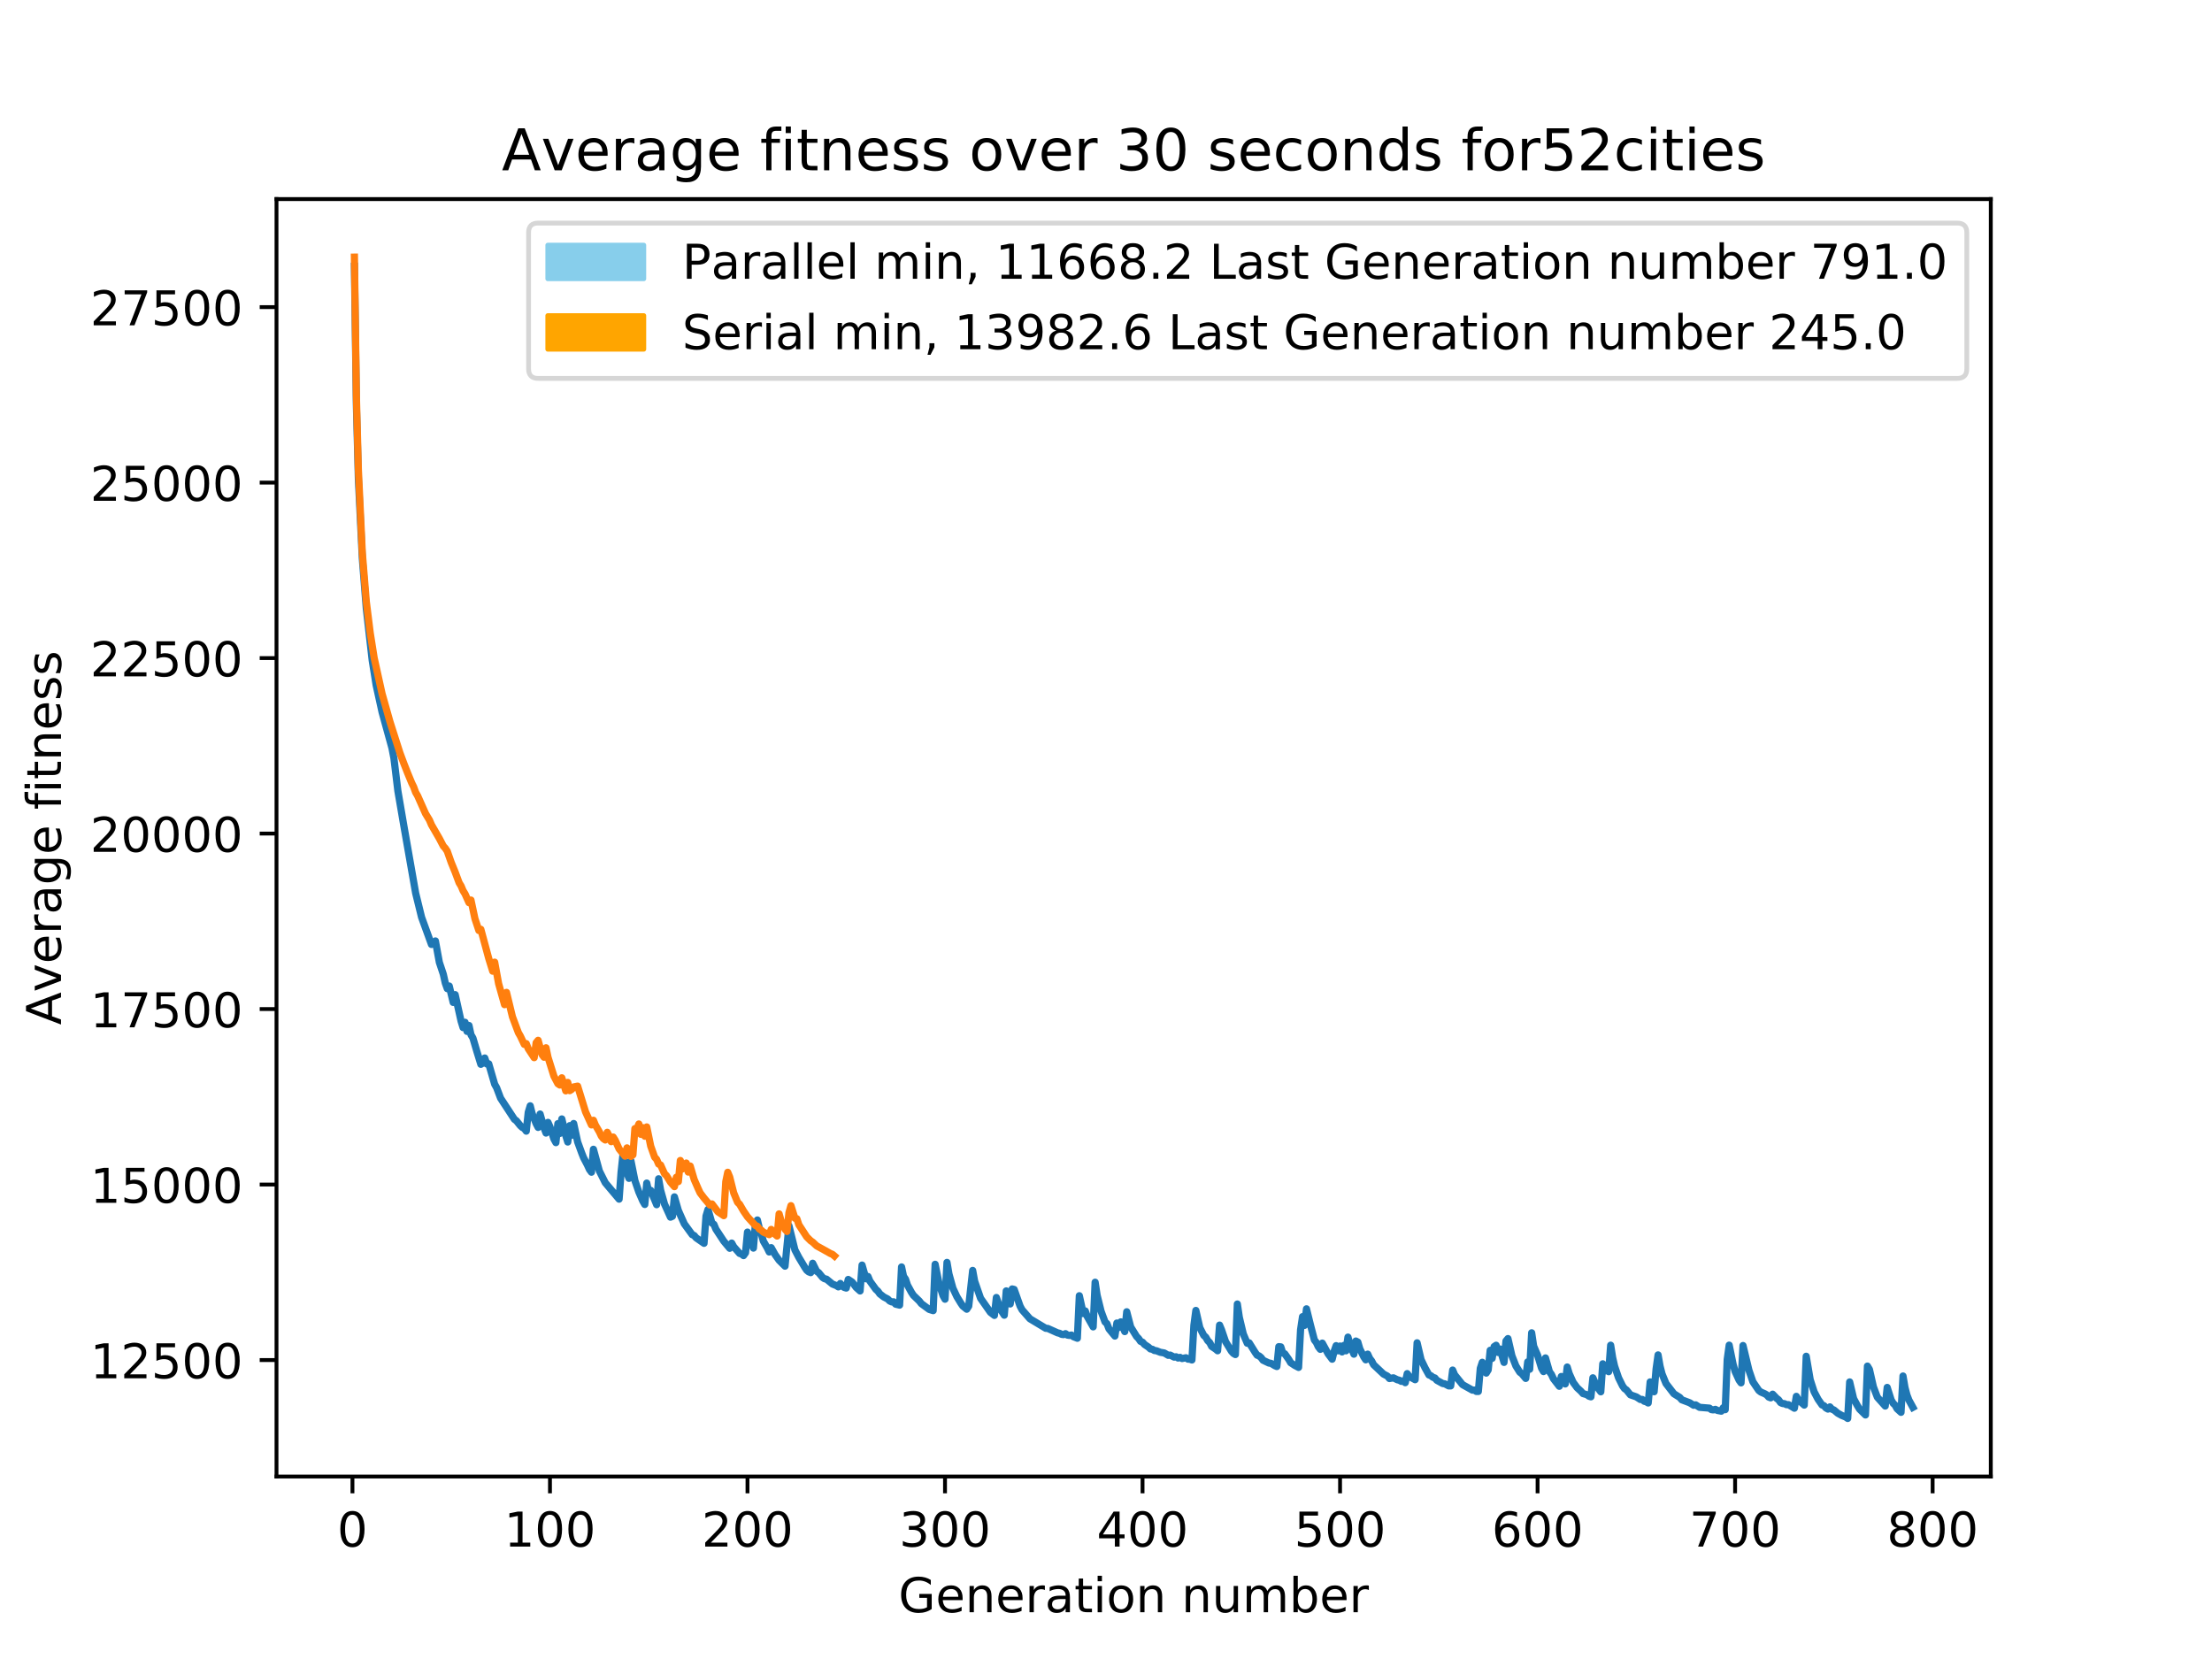<?xml version="1.0" encoding="utf-8" standalone="no"?>
<!DOCTYPE svg PUBLIC "-//W3C//DTD SVG 1.1//EN"
  "http://www.w3.org/Graphics/SVG/1.1/DTD/svg11.dtd">
<!-- Created with matplotlib (http://matplotlib.org/) -->
<svg height="345.6pt" version="1.1" viewBox="0 0 460.8 345.6" width="460.8pt" xmlns="http://www.w3.org/2000/svg" xmlns:xlink="http://www.w3.org/1999/xlink">
 <defs>
  <style type="text/css">
*{stroke-linecap:butt;stroke-linejoin:round;}
  </style>
 </defs>
 <g id="figure_1">
  <g id="patch_1">
   <path d="M 0 345.6 
L 460.8 345.6 
L 460.8 0 
L 0 0 
z
" style="fill:#ffffff;"/>
  </g>
  <g id="axes_1">
   <g id="patch_2">
    <path d="M 57.6 307.584 
L 414.72 307.584 
L 414.72 41.472 
L 57.6 41.472 
z
" style="fill:#ffffff;"/>
   </g>
   <g id="matplotlib.axis_1">
    <g id="xtick_1">
     <g id="line2d_1">
      <defs>
       <path d="M 0 0 
L 0 3.5 
" id="mb7592ef7fd" style="stroke:#000000;stroke-width:0.8;"/>
      </defs>
      <g>
       <use style="stroke:#000000;stroke-width:0.8;" x="73.421" xlink:href="#mb7592ef7fd" y="307.584"/>
      </g>
     </g>
     <g id="text_1">
      <!-- 0 -->
      <defs>
       <path d="M 31.781 66.406 
Q 24.172 66.406 20.328 58.906 
Q 16.5 51.422 16.5 36.375 
Q 16.5 21.391 20.328 13.891 
Q 24.172 6.391 31.781 6.391 
Q 39.453 6.391 43.281 13.891 
Q 47.125 21.391 47.125 36.375 
Q 47.125 51.422 43.281 58.906 
Q 39.453 66.406 31.781 66.406 
z
M 31.781 74.219 
Q 44.047 74.219 50.516 64.516 
Q 56.984 54.828 56.984 36.375 
Q 56.984 17.969 50.516 8.266 
Q 44.047 -1.422 31.781 -1.422 
Q 19.531 -1.422 13.062 8.266 
Q 6.594 17.969 6.594 36.375 
Q 6.594 54.828 13.062 64.516 
Q 19.531 74.219 31.781 74.219 
z
" id="DejaVuSans-30"/>
      </defs>
      <g transform="translate(70.24 322.182)scale(0.1 -0.1)">
       <use xlink:href="#DejaVuSans-30"/>
      </g>
     </g>
    </g>
    <g id="xtick_2">
     <g id="line2d_2">
      <g>
       <use style="stroke:#000000;stroke-width:0.8;" x="114.569" xlink:href="#mb7592ef7fd" y="307.584"/>
      </g>
     </g>
     <g id="text_2">
      <!-- 100 -->
      <defs>
       <path d="M 12.406 8.297 
L 28.516 8.297 
L 28.516 63.922 
L 10.984 60.406 
L 10.984 69.391 
L 28.422 72.906 
L 38.281 72.906 
L 38.281 8.297 
L 54.391 8.297 
L 54.391 0 
L 12.406 0 
z
" id="DejaVuSans-31"/>
      </defs>
      <g transform="translate(105.025 322.182)scale(0.1 -0.1)">
       <use xlink:href="#DejaVuSans-31"/>
       <use x="63.623" xlink:href="#DejaVuSans-30"/>
       <use x="127.246" xlink:href="#DejaVuSans-30"/>
      </g>
     </g>
    </g>
    <g id="xtick_3">
     <g id="line2d_3">
      <g>
       <use style="stroke:#000000;stroke-width:0.8;" x="155.716" xlink:href="#mb7592ef7fd" y="307.584"/>
      </g>
     </g>
     <g id="text_3">
      <!-- 200 -->
      <defs>
       <path d="M 19.188 8.297 
L 53.609 8.297 
L 53.609 0 
L 7.328 0 
L 7.328 8.297 
Q 12.938 14.109 22.625 23.891 
Q 32.328 33.688 34.812 36.531 
Q 39.547 41.844 41.422 45.531 
Q 43.312 49.219 43.312 52.781 
Q 43.312 58.594 39.234 62.25 
Q 35.156 65.922 28.609 65.922 
Q 23.969 65.922 18.812 64.312 
Q 13.672 62.703 7.812 59.422 
L 7.812 69.391 
Q 13.766 71.781 18.938 73 
Q 24.125 74.219 28.422 74.219 
Q 39.75 74.219 46.484 68.547 
Q 53.219 62.891 53.219 53.422 
Q 53.219 48.922 51.531 44.891 
Q 49.859 40.875 45.406 35.406 
Q 44.188 33.984 37.641 27.219 
Q 31.109 20.453 19.188 8.297 
z
" id="DejaVuSans-32"/>
      </defs>
      <g transform="translate(146.173 322.182)scale(0.1 -0.1)">
       <use xlink:href="#DejaVuSans-32"/>
       <use x="63.623" xlink:href="#DejaVuSans-30"/>
       <use x="127.246" xlink:href="#DejaVuSans-30"/>
      </g>
     </g>
    </g>
    <g id="xtick_4">
     <g id="line2d_4">
      <g>
       <use style="stroke:#000000;stroke-width:0.8;" x="196.864" xlink:href="#mb7592ef7fd" y="307.584"/>
      </g>
     </g>
     <g id="text_4">
      <!-- 300 -->
      <defs>
       <path d="M 40.578 39.312 
Q 47.656 37.797 51.625 33 
Q 55.609 28.219 55.609 21.188 
Q 55.609 10.406 48.188 4.484 
Q 40.766 -1.422 27.094 -1.422 
Q 22.516 -1.422 17.656 -0.516 
Q 12.797 0.391 7.625 2.203 
L 7.625 11.719 
Q 11.719 9.328 16.594 8.109 
Q 21.484 6.891 26.812 6.891 
Q 36.078 6.891 40.938 10.547 
Q 45.797 14.203 45.797 21.188 
Q 45.797 27.641 41.281 31.266 
Q 36.766 34.906 28.719 34.906 
L 20.219 34.906 
L 20.219 43.016 
L 29.109 43.016 
Q 36.375 43.016 40.234 45.922 
Q 44.094 48.828 44.094 54.297 
Q 44.094 59.906 40.109 62.906 
Q 36.141 65.922 28.719 65.922 
Q 24.656 65.922 20.016 65.031 
Q 15.375 64.156 9.812 62.312 
L 9.812 71.094 
Q 15.438 72.656 20.344 73.438 
Q 25.25 74.219 29.594 74.219 
Q 40.828 74.219 47.359 69.109 
Q 53.906 64.016 53.906 55.328 
Q 53.906 49.266 50.438 45.094 
Q 46.969 40.922 40.578 39.312 
z
" id="DejaVuSans-33"/>
      </defs>
      <g transform="translate(187.32 322.182)scale(0.1 -0.1)">
       <use xlink:href="#DejaVuSans-33"/>
       <use x="63.623" xlink:href="#DejaVuSans-30"/>
       <use x="127.246" xlink:href="#DejaVuSans-30"/>
      </g>
     </g>
    </g>
    <g id="xtick_5">
     <g id="line2d_5">
      <g>
       <use style="stroke:#000000;stroke-width:0.8;" x="238.012" xlink:href="#mb7592ef7fd" y="307.584"/>
      </g>
     </g>
     <g id="text_5">
      <!-- 400 -->
      <defs>
       <path d="M 37.797 64.312 
L 12.891 25.391 
L 37.797 25.391 
z
M 35.203 72.906 
L 47.609 72.906 
L 47.609 25.391 
L 58.016 25.391 
L 58.016 17.188 
L 47.609 17.188 
L 47.609 0 
L 37.797 0 
L 37.797 17.188 
L 4.891 17.188 
L 4.891 26.703 
z
" id="DejaVuSans-34"/>
      </defs>
      <g transform="translate(228.468 322.182)scale(0.1 -0.1)">
       <use xlink:href="#DejaVuSans-34"/>
       <use x="63.623" xlink:href="#DejaVuSans-30"/>
       <use x="127.246" xlink:href="#DejaVuSans-30"/>
      </g>
     </g>
    </g>
    <g id="xtick_6">
     <g id="line2d_6">
      <g>
       <use style="stroke:#000000;stroke-width:0.8;" x="279.159" xlink:href="#mb7592ef7fd" y="307.584"/>
      </g>
     </g>
     <g id="text_6">
      <!-- 500 -->
      <defs>
       <path d="M 10.797 72.906 
L 49.516 72.906 
L 49.516 64.594 
L 19.828 64.594 
L 19.828 46.734 
Q 21.969 47.469 24.109 47.828 
Q 26.266 48.188 28.422 48.188 
Q 40.625 48.188 47.75 41.5 
Q 54.891 34.812 54.891 23.391 
Q 54.891 11.625 47.562 5.094 
Q 40.234 -1.422 26.906 -1.422 
Q 22.312 -1.422 17.547 -0.641 
Q 12.797 0.141 7.719 1.703 
L 7.719 11.625 
Q 12.109 9.234 16.797 8.062 
Q 21.484 6.891 26.703 6.891 
Q 35.156 6.891 40.078 11.328 
Q 45.016 15.766 45.016 23.391 
Q 45.016 31 40.078 35.438 
Q 35.156 39.891 26.703 39.891 
Q 22.75 39.891 18.812 39.016 
Q 14.891 38.141 10.797 36.281 
z
" id="DejaVuSans-35"/>
      </defs>
      <g transform="translate(269.615 322.182)scale(0.1 -0.1)">
       <use xlink:href="#DejaVuSans-35"/>
       <use x="63.623" xlink:href="#DejaVuSans-30"/>
       <use x="127.246" xlink:href="#DejaVuSans-30"/>
      </g>
     </g>
    </g>
    <g id="xtick_7">
     <g id="line2d_7">
      <g>
       <use style="stroke:#000000;stroke-width:0.8;" x="320.307" xlink:href="#mb7592ef7fd" y="307.584"/>
      </g>
     </g>
     <g id="text_7">
      <!-- 600 -->
      <defs>
       <path d="M 33.016 40.375 
Q 26.375 40.375 22.484 35.828 
Q 18.609 31.297 18.609 23.391 
Q 18.609 15.531 22.484 10.953 
Q 26.375 6.391 33.016 6.391 
Q 39.656 6.391 43.531 10.953 
Q 47.406 15.531 47.406 23.391 
Q 47.406 31.297 43.531 35.828 
Q 39.656 40.375 33.016 40.375 
z
M 52.594 71.297 
L 52.594 62.312 
Q 48.875 64.062 45.094 64.984 
Q 41.312 65.922 37.594 65.922 
Q 27.828 65.922 22.672 59.328 
Q 17.531 52.734 16.797 39.406 
Q 19.672 43.656 24.016 45.922 
Q 28.375 48.188 33.594 48.188 
Q 44.578 48.188 50.953 41.516 
Q 57.328 34.859 57.328 23.391 
Q 57.328 12.156 50.688 5.359 
Q 44.047 -1.422 33.016 -1.422 
Q 20.359 -1.422 13.672 8.266 
Q 6.984 17.969 6.984 36.375 
Q 6.984 53.656 15.188 63.938 
Q 23.391 74.219 37.203 74.219 
Q 40.922 74.219 44.703 73.484 
Q 48.484 72.75 52.594 71.297 
z
" id="DejaVuSans-36"/>
      </defs>
      <g transform="translate(310.763 322.182)scale(0.1 -0.1)">
       <use xlink:href="#DejaVuSans-36"/>
       <use x="63.623" xlink:href="#DejaVuSans-30"/>
       <use x="127.246" xlink:href="#DejaVuSans-30"/>
      </g>
     </g>
    </g>
    <g id="xtick_8">
     <g id="line2d_8">
      <g>
       <use style="stroke:#000000;stroke-width:0.8;" x="361.454" xlink:href="#mb7592ef7fd" y="307.584"/>
      </g>
     </g>
     <g id="text_8">
      <!-- 700 -->
      <defs>
       <path d="M 8.203 72.906 
L 55.078 72.906 
L 55.078 68.703 
L 28.609 0 
L 18.312 0 
L 43.219 64.594 
L 8.203 64.594 
z
" id="DejaVuSans-37"/>
      </defs>
      <g transform="translate(351.911 322.182)scale(0.1 -0.1)">
       <use xlink:href="#DejaVuSans-37"/>
       <use x="63.623" xlink:href="#DejaVuSans-30"/>
       <use x="127.246" xlink:href="#DejaVuSans-30"/>
      </g>
     </g>
    </g>
    <g id="xtick_9">
     <g id="line2d_9">
      <g>
       <use style="stroke:#000000;stroke-width:0.8;" x="402.602" xlink:href="#mb7592ef7fd" y="307.584"/>
      </g>
     </g>
     <g id="text_9">
      <!-- 800 -->
      <defs>
       <path d="M 31.781 34.625 
Q 24.75 34.625 20.719 30.859 
Q 16.703 27.094 16.703 20.516 
Q 16.703 13.922 20.719 10.156 
Q 24.75 6.391 31.781 6.391 
Q 38.812 6.391 42.859 10.172 
Q 46.922 13.969 46.922 20.516 
Q 46.922 27.094 42.891 30.859 
Q 38.875 34.625 31.781 34.625 
z
M 21.922 38.812 
Q 15.578 40.375 12.031 44.719 
Q 8.5 49.078 8.5 55.328 
Q 8.5 64.062 14.719 69.141 
Q 20.953 74.219 31.781 74.219 
Q 42.672 74.219 48.875 69.141 
Q 55.078 64.062 55.078 55.328 
Q 55.078 49.078 51.531 44.719 
Q 48 40.375 41.703 38.812 
Q 48.828 37.156 52.797 32.312 
Q 56.781 27.484 56.781 20.516 
Q 56.781 9.906 50.312 4.234 
Q 43.844 -1.422 31.781 -1.422 
Q 19.734 -1.422 13.25 4.234 
Q 6.781 9.906 6.781 20.516 
Q 6.781 27.484 10.781 32.312 
Q 14.797 37.156 21.922 38.812 
z
M 18.312 54.391 
Q 18.312 48.734 21.844 45.562 
Q 25.391 42.391 31.781 42.391 
Q 38.141 42.391 41.719 45.562 
Q 45.312 48.734 45.312 54.391 
Q 45.312 60.062 41.719 63.234 
Q 38.141 66.406 31.781 66.406 
Q 25.391 66.406 21.844 63.234 
Q 18.312 60.062 18.312 54.391 
z
" id="DejaVuSans-38"/>
      </defs>
      <g transform="translate(393.058 322.182)scale(0.1 -0.1)">
       <use xlink:href="#DejaVuSans-38"/>
       <use x="63.623" xlink:href="#DejaVuSans-30"/>
       <use x="127.246" xlink:href="#DejaVuSans-30"/>
      </g>
     </g>
    </g>
    <g id="text_10">
     <!-- Generation number -->
     <defs>
      <path d="M 59.516 10.406 
L 59.516 29.984 
L 43.406 29.984 
L 43.406 38.094 
L 69.281 38.094 
L 69.281 6.781 
Q 63.578 2.734 56.688 0.656 
Q 49.812 -1.422 42 -1.422 
Q 24.906 -1.422 15.25 8.562 
Q 5.609 18.562 5.609 36.375 
Q 5.609 54.25 15.25 64.234 
Q 24.906 74.219 42 74.219 
Q 49.125 74.219 55.547 72.453 
Q 61.969 70.703 67.391 67.281 
L 67.391 56.781 
Q 61.922 61.422 55.766 63.766 
Q 49.609 66.109 42.828 66.109 
Q 29.438 66.109 22.719 58.641 
Q 16.016 51.172 16.016 36.375 
Q 16.016 21.625 22.719 14.156 
Q 29.438 6.688 42.828 6.688 
Q 48.047 6.688 52.141 7.594 
Q 56.25 8.5 59.516 10.406 
z
" id="DejaVuSans-47"/>
      <path d="M 56.203 29.594 
L 56.203 25.203 
L 14.891 25.203 
Q 15.484 15.922 20.484 11.062 
Q 25.484 6.203 34.422 6.203 
Q 39.594 6.203 44.453 7.469 
Q 49.312 8.734 54.109 11.281 
L 54.109 2.781 
Q 49.266 0.734 44.188 -0.344 
Q 39.109 -1.422 33.891 -1.422 
Q 20.797 -1.422 13.156 6.188 
Q 5.516 13.812 5.516 26.812 
Q 5.516 40.234 12.766 48.109 
Q 20.016 56 32.328 56 
Q 43.359 56 49.781 48.891 
Q 56.203 41.797 56.203 29.594 
z
M 47.219 32.234 
Q 47.125 39.594 43.094 43.984 
Q 39.062 48.391 32.422 48.391 
Q 24.906 48.391 20.391 44.141 
Q 15.875 39.891 15.188 32.172 
z
" id="DejaVuSans-65"/>
      <path d="M 54.891 33.016 
L 54.891 0 
L 45.906 0 
L 45.906 32.719 
Q 45.906 40.484 42.875 44.328 
Q 39.844 48.188 33.797 48.188 
Q 26.516 48.188 22.312 43.547 
Q 18.109 38.922 18.109 30.906 
L 18.109 0 
L 9.078 0 
L 9.078 54.688 
L 18.109 54.688 
L 18.109 46.188 
Q 21.344 51.125 25.703 53.562 
Q 30.078 56 35.797 56 
Q 45.219 56 50.047 50.172 
Q 54.891 44.344 54.891 33.016 
z
" id="DejaVuSans-6e"/>
      <path d="M 41.109 46.297 
Q 39.594 47.172 37.812 47.578 
Q 36.031 48 33.891 48 
Q 26.266 48 22.188 43.047 
Q 18.109 38.094 18.109 28.812 
L 18.109 0 
L 9.078 0 
L 9.078 54.688 
L 18.109 54.688 
L 18.109 46.188 
Q 20.953 51.172 25.484 53.578 
Q 30.031 56 36.531 56 
Q 37.453 56 38.578 55.875 
Q 39.703 55.766 41.062 55.516 
z
" id="DejaVuSans-72"/>
      <path d="M 34.281 27.484 
Q 23.391 27.484 19.188 25 
Q 14.984 22.516 14.984 16.5 
Q 14.984 11.719 18.141 8.906 
Q 21.297 6.109 26.703 6.109 
Q 34.188 6.109 38.703 11.406 
Q 43.219 16.703 43.219 25.484 
L 43.219 27.484 
z
M 52.203 31.203 
L 52.203 0 
L 43.219 0 
L 43.219 8.297 
Q 40.141 3.328 35.547 0.953 
Q 30.953 -1.422 24.312 -1.422 
Q 15.922 -1.422 10.953 3.297 
Q 6 8.016 6 15.922 
Q 6 25.141 12.172 29.828 
Q 18.359 34.516 30.609 34.516 
L 43.219 34.516 
L 43.219 35.406 
Q 43.219 41.609 39.141 45 
Q 35.062 48.391 27.688 48.391 
Q 23 48.391 18.547 47.266 
Q 14.109 46.141 10.016 43.891 
L 10.016 52.203 
Q 14.938 54.109 19.578 55.047 
Q 24.219 56 28.609 56 
Q 40.484 56 46.344 49.844 
Q 52.203 43.703 52.203 31.203 
z
" id="DejaVuSans-61"/>
      <path d="M 18.312 70.219 
L 18.312 54.688 
L 36.812 54.688 
L 36.812 47.703 
L 18.312 47.703 
L 18.312 18.016 
Q 18.312 11.328 20.141 9.422 
Q 21.969 7.516 27.594 7.516 
L 36.812 7.516 
L 36.812 0 
L 27.594 0 
Q 17.188 0 13.234 3.875 
Q 9.281 7.766 9.281 18.016 
L 9.281 47.703 
L 2.688 47.703 
L 2.688 54.688 
L 9.281 54.688 
L 9.281 70.219 
z
" id="DejaVuSans-74"/>
      <path d="M 9.422 54.688 
L 18.406 54.688 
L 18.406 0 
L 9.422 0 
z
M 9.422 75.984 
L 18.406 75.984 
L 18.406 64.594 
L 9.422 64.594 
z
" id="DejaVuSans-69"/>
      <path d="M 30.609 48.391 
Q 23.391 48.391 19.188 42.75 
Q 14.984 37.109 14.984 27.297 
Q 14.984 17.484 19.156 11.844 
Q 23.344 6.203 30.609 6.203 
Q 37.797 6.203 41.984 11.859 
Q 46.188 17.531 46.188 27.297 
Q 46.188 37.016 41.984 42.703 
Q 37.797 48.391 30.609 48.391 
z
M 30.609 56 
Q 42.328 56 49.016 48.375 
Q 55.719 40.766 55.719 27.297 
Q 55.719 13.875 49.016 6.219 
Q 42.328 -1.422 30.609 -1.422 
Q 18.844 -1.422 12.172 6.219 
Q 5.516 13.875 5.516 27.297 
Q 5.516 40.766 12.172 48.375 
Q 18.844 56 30.609 56 
z
" id="DejaVuSans-6f"/>
      <path id="DejaVuSans-20"/>
      <path d="M 8.5 21.578 
L 8.5 54.688 
L 17.484 54.688 
L 17.484 21.922 
Q 17.484 14.156 20.5 10.266 
Q 23.531 6.391 29.594 6.391 
Q 36.859 6.391 41.078 11.031 
Q 45.312 15.672 45.312 23.688 
L 45.312 54.688 
L 54.297 54.688 
L 54.297 0 
L 45.312 0 
L 45.312 8.406 
Q 42.047 3.422 37.719 1 
Q 33.406 -1.422 27.688 -1.422 
Q 18.266 -1.422 13.375 4.438 
Q 8.5 10.297 8.5 21.578 
z
M 31.109 56 
z
" id="DejaVuSans-75"/>
      <path d="M 52 44.188 
Q 55.375 50.25 60.062 53.125 
Q 64.75 56 71.094 56 
Q 79.641 56 84.281 50.016 
Q 88.922 44.047 88.922 33.016 
L 88.922 0 
L 79.891 0 
L 79.891 32.719 
Q 79.891 40.578 77.094 44.375 
Q 74.312 48.188 68.609 48.188 
Q 61.625 48.188 57.562 43.547 
Q 53.516 38.922 53.516 30.906 
L 53.516 0 
L 44.484 0 
L 44.484 32.719 
Q 44.484 40.625 41.703 44.406 
Q 38.922 48.188 33.109 48.188 
Q 26.219 48.188 22.156 43.531 
Q 18.109 38.875 18.109 30.906 
L 18.109 0 
L 9.078 0 
L 9.078 54.688 
L 18.109 54.688 
L 18.109 46.188 
Q 21.188 51.219 25.484 53.609 
Q 29.781 56 35.688 56 
Q 41.656 56 45.828 52.969 
Q 50 49.953 52 44.188 
z
" id="DejaVuSans-6d"/>
      <path d="M 48.688 27.297 
Q 48.688 37.203 44.609 42.844 
Q 40.531 48.484 33.406 48.484 
Q 26.266 48.484 22.188 42.844 
Q 18.109 37.203 18.109 27.297 
Q 18.109 17.391 22.188 11.75 
Q 26.266 6.109 33.406 6.109 
Q 40.531 6.109 44.609 11.75 
Q 48.688 17.391 48.688 27.297 
z
M 18.109 46.391 
Q 20.953 51.266 25.266 53.625 
Q 29.594 56 35.594 56 
Q 45.562 56 51.781 48.094 
Q 58.016 40.188 58.016 27.297 
Q 58.016 14.406 51.781 6.484 
Q 45.562 -1.422 35.594 -1.422 
Q 29.594 -1.422 25.266 0.953 
Q 20.953 3.328 18.109 8.203 
L 18.109 0 
L 9.078 0 
L 9.078 75.984 
L 18.109 75.984 
z
" id="DejaVuSans-62"/>
     </defs>
     <g transform="translate(187.164 335.861)scale(0.1 -0.1)">
      <use xlink:href="#DejaVuSans-47"/>
      <use x="77.49" xlink:href="#DejaVuSans-65"/>
      <use x="139.014" xlink:href="#DejaVuSans-6e"/>
      <use x="202.393" xlink:href="#DejaVuSans-65"/>
      <use x="263.916" xlink:href="#DejaVuSans-72"/>
      <use x="305.029" xlink:href="#DejaVuSans-61"/>
      <use x="366.309" xlink:href="#DejaVuSans-74"/>
      <use x="405.518" xlink:href="#DejaVuSans-69"/>
      <use x="433.301" xlink:href="#DejaVuSans-6f"/>
      <use x="494.482" xlink:href="#DejaVuSans-6e"/>
      <use x="557.861" xlink:href="#DejaVuSans-20"/>
      <use x="589.648" xlink:href="#DejaVuSans-6e"/>
      <use x="653.027" xlink:href="#DejaVuSans-75"/>
      <use x="716.406" xlink:href="#DejaVuSans-6d"/>
      <use x="813.818" xlink:href="#DejaVuSans-62"/>
      <use x="877.295" xlink:href="#DejaVuSans-65"/>
      <use x="938.818" xlink:href="#DejaVuSans-72"/>
     </g>
    </g>
   </g>
   <g id="matplotlib.axis_2">
    <g id="ytick_1">
     <g id="line2d_10">
      <defs>
       <path d="M 0 0 
L -3.5 0 
" id="m6ffae6445d" style="stroke:#000000;stroke-width:0.8;"/>
      </defs>
      <g>
       <use style="stroke:#000000;stroke-width:0.8;" x="57.6" xlink:href="#m6ffae6445d" y="283.324"/>
      </g>
     </g>
     <g id="text_11">
      <!-- 12500 -->
      <g transform="translate(18.788 287.123)scale(0.1 -0.1)">
       <use xlink:href="#DejaVuSans-31"/>
       <use x="63.623" xlink:href="#DejaVuSans-32"/>
       <use x="127.246" xlink:href="#DejaVuSans-35"/>
       <use x="190.869" xlink:href="#DejaVuSans-30"/>
       <use x="254.492" xlink:href="#DejaVuSans-30"/>
      </g>
     </g>
    </g>
    <g id="ytick_2">
     <g id="line2d_11">
      <g>
       <use style="stroke:#000000;stroke-width:0.8;" x="57.6" xlink:href="#m6ffae6445d" y="246.766"/>
      </g>
     </g>
     <g id="text_12">
      <!-- 15000 -->
      <g transform="translate(18.788 250.565)scale(0.1 -0.1)">
       <use xlink:href="#DejaVuSans-31"/>
       <use x="63.623" xlink:href="#DejaVuSans-35"/>
       <use x="127.246" xlink:href="#DejaVuSans-30"/>
       <use x="190.869" xlink:href="#DejaVuSans-30"/>
       <use x="254.492" xlink:href="#DejaVuSans-30"/>
      </g>
     </g>
    </g>
    <g id="ytick_3">
     <g id="line2d_12">
      <g>
       <use style="stroke:#000000;stroke-width:0.8;" x="57.6" xlink:href="#m6ffae6445d" y="210.207"/>
      </g>
     </g>
     <g id="text_13">
      <!-- 17500 -->
      <g transform="translate(18.788 214.006)scale(0.1 -0.1)">
       <use xlink:href="#DejaVuSans-31"/>
       <use x="63.623" xlink:href="#DejaVuSans-37"/>
       <use x="127.246" xlink:href="#DejaVuSans-35"/>
       <use x="190.869" xlink:href="#DejaVuSans-30"/>
       <use x="254.492" xlink:href="#DejaVuSans-30"/>
      </g>
     </g>
    </g>
    <g id="ytick_4">
     <g id="line2d_13">
      <g>
       <use style="stroke:#000000;stroke-width:0.8;" x="57.6" xlink:href="#m6ffae6445d" y="173.648"/>
      </g>
     </g>
     <g id="text_14">
      <!-- 20000 -->
      <g transform="translate(18.788 177.448)scale(0.1 -0.1)">
       <use xlink:href="#DejaVuSans-32"/>
       <use x="63.623" xlink:href="#DejaVuSans-30"/>
       <use x="127.246" xlink:href="#DejaVuSans-30"/>
       <use x="190.869" xlink:href="#DejaVuSans-30"/>
       <use x="254.492" xlink:href="#DejaVuSans-30"/>
      </g>
     </g>
    </g>
    <g id="ytick_5">
     <g id="line2d_14">
      <g>
       <use style="stroke:#000000;stroke-width:0.8;" x="57.6" xlink:href="#m6ffae6445d" y="137.09"/>
      </g>
     </g>
     <g id="text_15">
      <!-- 22500 -->
      <g transform="translate(18.788 140.889)scale(0.1 -0.1)">
       <use xlink:href="#DejaVuSans-32"/>
       <use x="63.623" xlink:href="#DejaVuSans-32"/>
       <use x="127.246" xlink:href="#DejaVuSans-35"/>
       <use x="190.869" xlink:href="#DejaVuSans-30"/>
       <use x="254.492" xlink:href="#DejaVuSans-30"/>
      </g>
     </g>
    </g>
    <g id="ytick_6">
     <g id="line2d_15">
      <g>
       <use style="stroke:#000000;stroke-width:0.8;" x="57.6" xlink:href="#m6ffae6445d" y="100.531"/>
      </g>
     </g>
     <g id="text_16">
      <!-- 25000 -->
      <g transform="translate(18.788 104.33)scale(0.1 -0.1)">
       <use xlink:href="#DejaVuSans-32"/>
       <use x="63.623" xlink:href="#DejaVuSans-35"/>
       <use x="127.246" xlink:href="#DejaVuSans-30"/>
       <use x="190.869" xlink:href="#DejaVuSans-30"/>
       <use x="254.492" xlink:href="#DejaVuSans-30"/>
      </g>
     </g>
    </g>
    <g id="ytick_7">
     <g id="line2d_16">
      <g>
       <use style="stroke:#000000;stroke-width:0.8;" x="57.6" xlink:href="#m6ffae6445d" y="63.973"/>
      </g>
     </g>
     <g id="text_17">
      <!-- 27500 -->
      <g transform="translate(18.788 67.772)scale(0.1 -0.1)">
       <use xlink:href="#DejaVuSans-32"/>
       <use x="63.623" xlink:href="#DejaVuSans-37"/>
       <use x="127.246" xlink:href="#DejaVuSans-35"/>
       <use x="190.869" xlink:href="#DejaVuSans-30"/>
       <use x="254.492" xlink:href="#DejaVuSans-30"/>
      </g>
     </g>
    </g>
    <g id="text_18">
     <!-- Average fitness -->
     <defs>
      <path d="M 34.188 63.188 
L 20.797 26.906 
L 47.609 26.906 
z
M 28.609 72.906 
L 39.797 72.906 
L 67.578 0 
L 57.328 0 
L 50.688 18.703 
L 17.828 18.703 
L 11.188 0 
L 0.781 0 
z
" id="DejaVuSans-41"/>
      <path d="M 2.984 54.688 
L 12.5 54.688 
L 29.594 8.797 
L 46.688 54.688 
L 56.203 54.688 
L 35.688 0 
L 23.484 0 
z
" id="DejaVuSans-76"/>
      <path d="M 45.406 27.984 
Q 45.406 37.75 41.375 43.109 
Q 37.359 48.484 30.078 48.484 
Q 22.859 48.484 18.828 43.109 
Q 14.797 37.75 14.797 27.984 
Q 14.797 18.266 18.828 12.891 
Q 22.859 7.516 30.078 7.516 
Q 37.359 7.516 41.375 12.891 
Q 45.406 18.266 45.406 27.984 
z
M 54.391 6.781 
Q 54.391 -7.172 48.188 -13.984 
Q 42 -20.797 29.203 -20.797 
Q 24.469 -20.797 20.266 -20.094 
Q 16.062 -19.391 12.109 -17.922 
L 12.109 -9.188 
Q 16.062 -11.328 19.922 -12.344 
Q 23.781 -13.375 27.781 -13.375 
Q 36.625 -13.375 41.016 -8.766 
Q 45.406 -4.156 45.406 5.172 
L 45.406 9.625 
Q 42.625 4.781 38.281 2.391 
Q 33.938 0 27.875 0 
Q 17.828 0 11.672 7.656 
Q 5.516 15.328 5.516 27.984 
Q 5.516 40.672 11.672 48.328 
Q 17.828 56 27.875 56 
Q 33.938 56 38.281 53.609 
Q 42.625 51.219 45.406 46.391 
L 45.406 54.688 
L 54.391 54.688 
z
" id="DejaVuSans-67"/>
      <path d="M 37.109 75.984 
L 37.109 68.5 
L 28.516 68.5 
Q 23.688 68.5 21.797 66.547 
Q 19.922 64.594 19.922 59.516 
L 19.922 54.688 
L 34.719 54.688 
L 34.719 47.703 
L 19.922 47.703 
L 19.922 0 
L 10.891 0 
L 10.891 47.703 
L 2.297 47.703 
L 2.297 54.688 
L 10.891 54.688 
L 10.891 58.5 
Q 10.891 67.625 15.141 71.797 
Q 19.391 75.984 28.609 75.984 
z
" id="DejaVuSans-66"/>
      <path d="M 44.281 53.078 
L 44.281 44.578 
Q 40.484 46.531 36.375 47.5 
Q 32.281 48.484 27.875 48.484 
Q 21.188 48.484 17.844 46.438 
Q 14.5 44.391 14.5 40.281 
Q 14.5 37.156 16.891 35.375 
Q 19.281 33.594 26.516 31.984 
L 29.594 31.297 
Q 39.156 29.25 43.188 25.516 
Q 47.219 21.781 47.219 15.094 
Q 47.219 7.469 41.188 3.016 
Q 35.156 -1.422 24.609 -1.422 
Q 20.219 -1.422 15.453 -0.562 
Q 10.688 0.297 5.422 2 
L 5.422 11.281 
Q 10.406 8.688 15.234 7.391 
Q 20.062 6.109 24.812 6.109 
Q 31.156 6.109 34.562 8.281 
Q 37.984 10.453 37.984 14.406 
Q 37.984 18.062 35.516 20.016 
Q 33.062 21.969 24.703 23.781 
L 21.578 24.516 
Q 13.234 26.266 9.516 29.906 
Q 5.812 33.547 5.812 39.891 
Q 5.812 47.609 11.281 51.797 
Q 16.75 56 26.812 56 
Q 31.781 56 36.172 55.266 
Q 40.578 54.547 44.281 53.078 
z
" id="DejaVuSans-73"/>
     </defs>
     <g transform="translate(12.708 213.504)rotate(-90)scale(0.1 -0.1)">
      <use xlink:href="#DejaVuSans-41"/>
      <use x="68.33" xlink:href="#DejaVuSans-76"/>
      <use x="127.51" xlink:href="#DejaVuSans-65"/>
      <use x="189.033" xlink:href="#DejaVuSans-72"/>
      <use x="230.146" xlink:href="#DejaVuSans-61"/>
      <use x="291.426" xlink:href="#DejaVuSans-67"/>
      <use x="354.902" xlink:href="#DejaVuSans-65"/>
      <use x="416.426" xlink:href="#DejaVuSans-20"/>
      <use x="448.213" xlink:href="#DejaVuSans-66"/>
      <use x="483.418" xlink:href="#DejaVuSans-69"/>
      <use x="511.201" xlink:href="#DejaVuSans-74"/>
      <use x="550.41" xlink:href="#DejaVuSans-6e"/>
      <use x="613.789" xlink:href="#DejaVuSans-65"/>
      <use x="675.312" xlink:href="#DejaVuSans-73"/>
      <use x="727.412" xlink:href="#DejaVuSans-73"/>
     </g>
    </g>
   </g>
   <g id="line2d_17">
    <path clip-path="url(#p4b5c101732)" d="M 73.833 55.462 
L 74.244 84.421 
L 74.656 99.766 
L 75.479 116.341 
L 76.302 126.716 
L 77.536 137.559 
L 78.359 142.734 
L 79.593 148.348 
L 81.651 155.827 
L 82.062 157.965 
L 82.885 164.762 
L 84.12 171.974 
L 86.588 186.051 
L 87.823 191.088 
L 89.88 196.743 
L 90.292 196.46 
L 90.703 196.019 
L 91.526 200.481 
L 92.349 202.949 
L 92.761 204.789 
L 93.172 205.952 
L 93.584 205.405 
L 94.407 208.824 
L 94.818 207.202 
L 96.052 212.732 
L 96.464 214.069 
L 96.875 212.959 
L 97.287 214.857 
L 97.698 213.626 
L 98.11 215.545 
L 98.521 216.252 
L 99.344 219.044 
L 100.167 221.716 
L 100.579 221.457 
L 100.99 220.401 
L 101.402 221.64 
L 101.813 221.609 
L 103.048 225.863 
L 103.459 226.598 
L 104.282 228.773 
L 107.162 233.172 
L 107.574 233.473 
L 108.397 234.499 
L 108.808 234.868 
L 109.22 235.086 
L 109.631 235.637 
L 110.043 231.718 
L 110.454 230.362 
L 110.866 232.015 
L 111.689 234.068 
L 112.1 234.858 
L 112.511 232.071 
L 113.334 234.962 
L 113.746 236.033 
L 114.157 233.815 
L 114.569 234.744 
L 115.392 237.276 
L 115.803 238.03 
L 116.215 234.075 
L 116.626 236.115 
L 117.038 233.094 
L 117.861 236.564 
L 118.272 237.901 
L 118.684 234.494 
L 119.095 236.501 
L 119.507 234.048 
L 120.33 237.87 
L 121.152 240.119 
L 121.564 241.163 
L 122.387 242.734 
L 122.798 243.635 
L 123.21 244.189 
L 123.621 239.417 
L 124.856 243.93 
L 126.09 246.391 
L 128.971 249.804 
L 129.382 244.198 
L 129.793 240.359 
L 130.616 244.379 
L 131.028 245.474 
L 131.439 241.824 
L 132.262 245.925 
L 133.085 248.333 
L 133.908 250.204 
L 134.32 250.913 
L 134.731 246.457 
L 135.143 248.333 
L 135.554 247.969 
L 136.789 250.96 
L 137.2 245.559 
L 137.612 247.918 
L 138.434 250.832 
L 139.669 253.56 
L 140.08 253.377 
L 140.492 249.331 
L 141.315 252.169 
L 142.549 254.943 
L 144.195 257.202 
L 144.607 257.378 
L 145.018 257.862 
L 146.664 259.004 
L 147.075 253.323 
L 147.487 251.951 
L 148.31 254.788 
L 148.721 255.06 
L 149.133 256.06 
L 150.779 258.564 
L 152.013 260.039 
L 152.425 258.954 
L 152.836 259.702 
L 154.071 261.11 
L 154.482 261.24 
L 154.893 261.562 
L 155.305 260.984 
L 155.716 256.667 
L 156.539 259.033 
L 156.951 260 
L 157.362 254.949 
L 157.774 254.148 
L 158.185 255.858 
L 158.597 257.014 
L 159.008 258.529 
L 159.831 259.96 
L 160.243 260.809 
L 160.654 259.911 
L 161.477 261.379 
L 162.3 262.538 
L 163.534 263.767 
L 164.357 255.358 
L 165.592 260.371 
L 166.415 261.945 
L 167.649 264.001 
L 168.061 264.618 
L 168.472 264.953 
L 168.884 265.111 
L 169.295 263.161 
L 170.118 264.828 
L 170.53 265.105 
L 171.353 266.108 
L 171.764 266.38 
L 172.175 266.472 
L 173.41 267.488 
L 174.233 267.812 
L 174.644 268.079 
L 175.056 267.37 
L 175.467 267.946 
L 175.879 268.204 
L 176.29 268.328 
L 176.702 266.532 
L 177.525 267.086 
L 178.348 268.189 
L 179.171 268.93 
L 179.582 263.54 
L 180.405 266.401 
L 180.816 265.911 
L 181.228 266.898 
L 182.462 268.603 
L 182.874 268.968 
L 183.285 269.542 
L 184.108 270.182 
L 184.931 270.609 
L 185.343 271.023 
L 185.754 271.207 
L 186.166 271.194 
L 186.577 271.681 
L 187.4 271.88 
L 187.812 263.926 
L 188.223 265.881 
L 188.635 266.472 
L 189.046 267.714 
L 189.869 269.218 
L 190.28 269.841 
L 191.515 271.035 
L 191.926 271.563 
L 193.572 272.775 
L 194.395 273.029 
L 194.807 263.375 
L 195.63 267.458 
L 196.453 269.913 
L 196.864 270.649 
L 197.276 262.983 
L 197.687 265.397 
L 198.51 268.369 
L 199.333 270.113 
L 200.156 271.47 
L 200.567 272.067 
L 201.39 272.73 
L 201.802 272.092 
L 202.625 264.652 
L 203.036 266.895 
L 204.271 270.454 
L 206.328 273.386 
L 207.151 274.021 
L 207.562 270.293 
L 208.385 272.705 
L 209.208 273.981 
L 209.62 268.92 
L 210.443 271.64 
L 210.854 268.511 
L 211.266 268.612 
L 212.5 272.08 
L 212.912 272.855 
L 214.558 274.73 
L 217.849 276.707 
L 218.261 276.732 
L 220.318 277.658 
L 220.73 277.75 
L 221.141 277.966 
L 221.553 278.025 
L 221.964 277.826 
L 222.376 278.129 
L 222.787 278.193 
L 223.199 278.115 
L 223.61 278.458 
L 224.433 278.782 
L 224.844 269.923 
L 225.667 273.646 
L 226.079 273.094 
L 226.49 274.236 
L 227.725 276.415 
L 228.136 267.113 
L 228.548 269.812 
L 229.371 273.145 
L 230.194 275.371 
L 230.605 275.754 
L 231.017 276.824 
L 232.251 278.326 
L 232.662 275.61 
L 233.074 276.545 
L 233.485 275.369 
L 234.308 277.394 
L 234.72 273.263 
L 235.543 276.429 
L 236.777 278.421 
L 237.189 278.836 
L 237.6 279.431 
L 238.012 279.603 
L 238.423 280.072 
L 239.246 280.626 
L 239.658 281.009 
L 240.069 281.077 
L 240.48 281.337 
L 240.892 281.382 
L 241.715 281.705 
L 242.538 281.846 
L 243.361 282.334 
L 243.772 282.292 
L 244.595 282.71 
L 245.007 282.641 
L 245.418 282.902 
L 245.83 282.767 
L 246.241 283.007 
L 247.064 282.845 
L 247.476 283.133 
L 247.887 283.155 
L 248.299 283.308 
L 248.71 276.059 
L 249.121 272.987 
L 249.944 276.589 
L 250.767 278.193 
L 251.179 278.556 
L 251.59 279.276 
L 252.002 279.682 
L 252.413 280.484 
L 253.236 281.034 
L 253.648 281.39 
L 254.059 276.042 
L 254.471 277.029 
L 255.294 279.458 
L 256.528 281.482 
L 256.94 281.936 
L 257.351 282.179 
L 257.762 271.652 
L 258.174 274.429 
L 258.997 277.881 
L 259.82 279.819 
L 260.231 279.739 
L 261.466 281.727 
L 261.877 282.305 
L 262.289 282.463 
L 262.7 282.804 
L 263.112 283.362 
L 264.346 283.95 
L 264.758 283.998 
L 265.581 284.498 
L 265.992 284.673 
L 266.403 280.53 
L 266.815 280.576 
L 267.226 281.862 
L 267.638 282.015 
L 268.461 283.175 
L 268.872 283.876 
L 269.695 284.422 
L 270.518 284.858 
L 270.93 277.019 
L 271.341 274.281 
L 271.753 276.105 
L 272.164 272.653 
L 272.987 275.992 
L 273.81 279.146 
L 274.222 279.677 
L 274.633 280.559 
L 275.044 281.09 
L 275.456 279.797 
L 276.69 282.049 
L 277.513 283.146 
L 277.925 281.493 
L 278.336 280.328 
L 278.748 281.4 
L 279.159 280.405 
L 279.571 281.631 
L 279.982 280.265 
L 280.394 281.397 
L 280.805 278.544 
L 281.217 280.071 
L 282.04 282.1 
L 282.451 279.361 
L 282.863 279.578 
L 283.274 280.983 
L 284.097 282.659 
L 284.508 283.273 
L 284.92 282.094 
L 285.331 282.991 
L 285.743 283.522 
L 286.154 284.303 
L 288.212 286.243 
L 289.035 286.669 
L 289.446 287.172 
L 290.269 287.028 
L 291.092 287.432 
L 291.504 287.528 
L 291.915 287.76 
L 292.326 287.654 
L 292.738 288.037 
L 293.149 286.152 
L 293.561 286.734 
L 294.795 287.416 
L 295.207 279.73 
L 296.03 283.225 
L 296.853 284.939 
L 297.676 286.426 
L 298.087 286.587 
L 298.499 286.92 
L 298.91 287.052 
L 299.322 287.543 
L 300.556 288.22 
L 300.967 288.27 
L 301.79 288.706 
L 302.202 288.71 
L 302.613 285.41 
L 303.025 286.4 
L 304.671 288.442 
L 306.728 289.59 
L 307.14 289.574 
L 307.551 289.862 
L 307.963 289.868 
L 308.374 285.05 
L 308.786 283.791 
L 309.197 285.253 
L 309.608 286.04 
L 310.02 285.372 
L 310.431 281.294 
L 310.843 282.978 
L 311.254 280.522 
L 311.666 280.242 
L 312.077 281.743 
L 312.489 281.02 
L 313.312 283.813 
L 313.723 279.35 
L 314.135 278.852 
L 314.958 282.429 
L 315.781 284.534 
L 316.604 285.858 
L 317.015 286.16 
L 317.838 287.148 
L 318.249 283.704 
L 318.661 285.24 
L 319.072 277.646 
L 319.484 280.413 
L 320.307 282.323 
L 321.13 285.01 
L 321.541 285.722 
L 321.953 282.883 
L 322.776 285.747 
L 323.187 286.313 
L 323.599 287.198 
L 324.833 288.786 
L 325.245 286.746 
L 326.068 288.299 
L 326.479 284.776 
L 326.89 286.136 
L 327.713 287.963 
L 328.536 289.077 
L 329.359 289.838 
L 329.771 290.308 
L 330.594 290.544 
L 331.005 290.86 
L 331.417 290.983 
L 331.828 287.022 
L 332.651 288.859 
L 333.474 289.938 
L 333.886 284.105 
L 334.297 285.6 
L 334.708 284.673 
L 335.12 285.746 
L 335.531 280.23 
L 335.943 282.82 
L 336.354 284.618 
L 337.177 287.027 
L 338 288.7 
L 338.412 289.27 
L 338.823 289.557 
L 339.646 290.569 
L 340.469 290.851 
L 340.881 290.999 
L 341.704 291.535 
L 342.115 291.529 
L 342.527 291.905 
L 342.938 292.019 
L 343.349 292.266 
L 343.761 287.878 
L 344.584 289.927 
L 344.995 285.184 
L 345.407 282.252 
L 345.818 284.594 
L 346.23 286.201 
L 347.053 288.207 
L 348.699 290.339 
L 349.933 291.114 
L 350.345 291.601 
L 351.99 292.221 
L 352.813 292.737 
L 353.225 292.653 
L 354.048 293.172 
L 356.105 293.338 
L 356.517 293.65 
L 356.928 293.705 
L 357.34 293.593 
L 357.751 293.815 
L 358.574 293.973 
L 358.986 293.252 
L 359.397 293.657 
L 359.809 283.213 
L 360.22 280.218 
L 361.043 284.228 
L 361.454 285.701 
L 362.277 287.508 
L 362.689 288.077 
L 363.1 280.302 
L 364.335 285.448 
L 365.158 287.85 
L 366.392 289.661 
L 366.804 289.981 
L 367.627 290.342 
L 368.038 290.579 
L 368.45 291.038 
L 368.861 291.196 
L 369.272 290.434 
L 370.095 291.295 
L 370.507 291.605 
L 370.918 292.177 
L 371.33 292.378 
L 371.741 292.408 
L 372.153 292.613 
L 372.564 292.613 
L 373.387 293.1 
L 373.799 293.356 
L 374.21 290.885 
L 374.622 291.6 
L 375.856 292.705 
L 376.268 282.535 
L 377.091 287.388 
L 377.913 289.937 
L 378.736 291.494 
L 379.559 292.674 
L 379.971 292.838 
L 380.382 293.306 
L 380.794 293.537 
L 381.205 293.081 
L 381.617 293.564 
L 382.028 293.716 
L 382.851 294.407 
L 383.674 294.862 
L 384.497 295.194 
L 384.909 295.488 
L 385.32 287.885 
L 386.143 291.37 
L 386.966 292.876 
L 387.377 293.55 
L 388.612 294.76 
L 389.023 284.583 
L 389.435 285.271 
L 390.258 288.891 
L 391.081 291.06 
L 392.727 292.906 
L 393.138 289.026 
L 393.961 291.627 
L 394.373 292.325 
L 394.784 292.717 
L 395.195 293.464 
L 396.018 294.214 
L 396.43 286.647 
L 396.841 289.054 
L 397.253 290.61 
L 397.664 291.677 
L 398.487 293.177 
L 398.487 293.177 
" style="fill:none;stroke:#1f77b4;stroke-linecap:square;stroke-width:1.5;"/>
   </g>
   <g id="line2d_18">
    <path clip-path="url(#p4b5c101732)" d="M 73.833 53.568 
L 74.244 82.612 
L 74.656 97.909 
L 75.479 115.194 
L 76.302 125.287 
L 77.125 131.871 
L 77.947 137.072 
L 79.593 144.52 
L 81.239 150.359 
L 82.474 154.242 
L 83.297 156.801 
L 84.12 159.016 
L 84.943 161.106 
L 85.766 163.095 
L 86.177 163.94 
L 86.588 165.076 
L 87 165.782 
L 88.646 169.485 
L 89.469 170.851 
L 89.88 171.825 
L 91.526 174.675 
L 92.349 176.251 
L 92.761 176.706 
L 93.172 177.328 
L 93.995 179.664 
L 94.818 181.678 
L 95.641 183.889 
L 96.052 184.566 
L 96.464 185.546 
L 96.875 186.213 
L 97.698 188.042 
L 98.11 187.495 
L 98.933 191.357 
L 99.756 193.842 
L 100.167 193.587 
L 101.813 199.661 
L 102.636 202.312 
L 103.048 200.434 
L 103.87 204.902 
L 105.105 209.292 
L 105.516 206.735 
L 106.751 211.813 
L 107.574 214.021 
L 107.985 215.113 
L 108.397 215.831 
L 109.22 217.567 
L 109.631 217.408 
L 110.043 218.455 
L 111.277 220.332 
L 111.689 217.213 
L 112.1 216.716 
L 112.923 219.701 
L 113.334 220.243 
L 113.746 218.273 
L 114.157 220.243 
L 115.392 224.19 
L 116.215 225.75 
L 116.626 226.03 
L 117.038 224.525 
L 117.861 227.245 
L 118.272 225.489 
L 118.684 227.202 
L 119.095 226.945 
L 119.507 226.429 
L 120.33 226.262 
L 121.975 231.611 
L 123.21 234.339 
L 123.621 233.373 
L 124.033 234.374 
L 124.856 235.785 
L 125.267 236.667 
L 125.679 237.189 
L 126.09 237.477 
L 126.502 235.881 
L 126.913 236.674 
L 127.325 237.826 
L 127.736 236.866 
L 128.148 237.516 
L 128.971 239.33 
L 129.793 240.349 
L 130.205 240.852 
L 130.616 239.122 
L 131.439 240.896 
L 131.851 240.573 
L 132.262 235.106 
L 132.674 235.193 
L 133.085 234.149 
L 133.497 236.304 
L 133.908 234.909 
L 134.32 236.689 
L 134.731 234.76 
L 135.554 238.749 
L 136.377 241.071 
L 136.789 241.514 
L 137.2 242.491 
L 137.612 242.689 
L 138.434 244.514 
L 138.846 244.917 
L 139.669 246.254 
L 140.492 247.198 
L 140.903 245.235 
L 141.315 246.151 
L 141.726 241.751 
L 142.138 243.529 
L 142.549 243.197 
L 142.961 242.282 
L 143.372 244.163 
L 143.784 242.909 
L 144.607 245.705 
L 145.43 247.593 
L 145.841 248.487 
L 146.664 249.575 
L 147.898 251.04 
L 148.31 250.802 
L 149.544 252.428 
L 150.779 253.242 
L 151.19 246.166 
L 151.602 244.207 
L 152.013 245.205 
L 152.836 248.479 
L 153.659 250.477 
L 154.071 250.866 
L 154.893 252.28 
L 155.716 253.485 
L 156.539 254.39 
L 157.362 255.288 
L 157.774 255.445 
L 158.185 256.035 
L 158.597 256.278 
L 159.008 256.669 
L 160.243 257.202 
L 160.654 256.11 
L 161.477 257.139 
L 161.889 257.489 
L 162.3 252.871 
L 162.712 254.304 
L 163.534 256.087 
L 163.946 256.537 
L 164.357 252.608 
L 164.769 251.161 
L 165.592 253.78 
L 166.003 253.88 
L 166.415 255.139 
L 168.061 257.667 
L 168.884 258.479 
L 169.295 258.758 
L 170.118 259.53 
L 171.764 260.436 
L 172.998 261.133 
L 173.41 261.294 
L 173.821 261.644 
L 173.821 261.644 
" style="fill:none;stroke:#ff7f0e;stroke-linecap:square;stroke-width:1.5;"/>
   </g>
   <g id="patch_3">
    <path d="M 57.6 307.584 
L 57.6 41.472 
" style="fill:none;stroke:#000000;stroke-linecap:square;stroke-linejoin:miter;stroke-width:0.8;"/>
   </g>
   <g id="patch_4">
    <path d="M 414.72 307.584 
L 414.72 41.472 
" style="fill:none;stroke:#000000;stroke-linecap:square;stroke-linejoin:miter;stroke-width:0.8;"/>
   </g>
   <g id="patch_5">
    <path d="M 57.6 307.584 
L 414.72 307.584 
" style="fill:none;stroke:#000000;stroke-linecap:square;stroke-linejoin:miter;stroke-width:0.8;"/>
   </g>
   <g id="patch_6">
    <path d="M 57.6 41.472 
L 414.72 41.472 
" style="fill:none;stroke:#000000;stroke-linecap:square;stroke-linejoin:miter;stroke-width:0.8;"/>
   </g>
   <g id="text_19">
    <!-- Average fitness over 30 seconds for52cities -->
    <defs>
     <path d="M 48.781 52.594 
L 48.781 44.188 
Q 44.969 46.297 41.141 47.344 
Q 37.312 48.391 33.406 48.391 
Q 24.656 48.391 19.812 42.844 
Q 14.984 37.312 14.984 27.297 
Q 14.984 17.281 19.812 11.734 
Q 24.656 6.203 33.406 6.203 
Q 37.312 6.203 41.141 7.25 
Q 44.969 8.297 48.781 10.406 
L 48.781 2.094 
Q 45.016 0.344 40.984 -0.531 
Q 36.969 -1.422 32.422 -1.422 
Q 20.062 -1.422 12.781 6.344 
Q 5.516 14.109 5.516 27.297 
Q 5.516 40.672 12.859 48.328 
Q 20.219 56 33.016 56 
Q 37.156 56 41.109 55.141 
Q 45.062 54.297 48.781 52.594 
z
" id="DejaVuSans-63"/>
     <path d="M 45.406 46.391 
L 45.406 75.984 
L 54.391 75.984 
L 54.391 0 
L 45.406 0 
L 45.406 8.203 
Q 42.578 3.328 38.25 0.953 
Q 33.938 -1.422 27.875 -1.422 
Q 17.969 -1.422 11.734 6.484 
Q 5.516 14.406 5.516 27.297 
Q 5.516 40.188 11.734 48.094 
Q 17.969 56 27.875 56 
Q 33.938 56 38.25 53.625 
Q 42.578 51.266 45.406 46.391 
z
M 14.797 27.297 
Q 14.797 17.391 18.875 11.75 
Q 22.953 6.109 30.078 6.109 
Q 37.203 6.109 41.297 11.75 
Q 45.406 17.391 45.406 27.297 
Q 45.406 37.203 41.297 42.844 
Q 37.203 48.484 30.078 48.484 
Q 22.953 48.484 18.875 42.844 
Q 14.797 37.203 14.797 27.297 
z
" id="DejaVuSans-64"/>
    </defs>
    <g transform="translate(104.533 35.472)scale(0.12 -0.12)">
     <use xlink:href="#DejaVuSans-41"/>
     <use x="68.33" xlink:href="#DejaVuSans-76"/>
     <use x="127.51" xlink:href="#DejaVuSans-65"/>
     <use x="189.033" xlink:href="#DejaVuSans-72"/>
     <use x="230.146" xlink:href="#DejaVuSans-61"/>
     <use x="291.426" xlink:href="#DejaVuSans-67"/>
     <use x="354.902" xlink:href="#DejaVuSans-65"/>
     <use x="416.426" xlink:href="#DejaVuSans-20"/>
     <use x="448.213" xlink:href="#DejaVuSans-66"/>
     <use x="483.418" xlink:href="#DejaVuSans-69"/>
     <use x="511.201" xlink:href="#DejaVuSans-74"/>
     <use x="550.41" xlink:href="#DejaVuSans-6e"/>
     <use x="613.789" xlink:href="#DejaVuSans-65"/>
     <use x="675.312" xlink:href="#DejaVuSans-73"/>
     <use x="727.412" xlink:href="#DejaVuSans-73"/>
     <use x="779.512" xlink:href="#DejaVuSans-20"/>
     <use x="811.299" xlink:href="#DejaVuSans-6f"/>
     <use x="872.48" xlink:href="#DejaVuSans-76"/>
     <use x="931.66" xlink:href="#DejaVuSans-65"/>
     <use x="993.184" xlink:href="#DejaVuSans-72"/>
     <use x="1034.297" xlink:href="#DejaVuSans-20"/>
     <use x="1066.084" xlink:href="#DejaVuSans-33"/>
     <use x="1129.707" xlink:href="#DejaVuSans-30"/>
     <use x="1193.33" xlink:href="#DejaVuSans-20"/>
     <use x="1225.117" xlink:href="#DejaVuSans-73"/>
     <use x="1277.217" xlink:href="#DejaVuSans-65"/>
     <use x="1338.74" xlink:href="#DejaVuSans-63"/>
     <use x="1393.721" xlink:href="#DejaVuSans-6f"/>
     <use x="1454.902" xlink:href="#DejaVuSans-6e"/>
     <use x="1518.281" xlink:href="#DejaVuSans-64"/>
     <use x="1581.758" xlink:href="#DejaVuSans-73"/>
     <use x="1633.857" xlink:href="#DejaVuSans-20"/>
     <use x="1665.645" xlink:href="#DejaVuSans-66"/>
     <use x="1700.85" xlink:href="#DejaVuSans-6f"/>
     <use x="1762.031" xlink:href="#DejaVuSans-72"/>
     <use x="1803.145" xlink:href="#DejaVuSans-35"/>
     <use x="1866.768" xlink:href="#DejaVuSans-32"/>
     <use x="1930.391" xlink:href="#DejaVuSans-63"/>
     <use x="1985.371" xlink:href="#DejaVuSans-69"/>
     <use x="2013.154" xlink:href="#DejaVuSans-74"/>
     <use x="2052.363" xlink:href="#DejaVuSans-69"/>
     <use x="2080.146" xlink:href="#DejaVuSans-65"/>
     <use x="2141.67" xlink:href="#DejaVuSans-73"/>
    </g>
   </g>
   <g id="legend_1">
    <g id="patch_7">
     <path d="M 112.114 78.828 
L 407.72 78.828 
Q 409.72 78.828 409.72 76.828 
L 409.72 48.472 
Q 409.72 46.472 407.72 46.472 
L 112.114 46.472 
Q 110.114 46.472 110.114 48.472 
L 110.114 76.828 
Q 110.114 78.828 112.114 78.828 
z
" style="fill:#ffffff;opacity:0.8;stroke:#cccccc;stroke-linejoin:miter;"/>
    </g>
    <g id="patch_8">
     <path d="M 114.114 58.07 
L 134.114 58.07 
L 134.114 51.07 
L 114.114 51.07 
z
" style="fill:#87ceeb;stroke:#87ceeb;stroke-linejoin:miter;"/>
    </g>
    <g id="text_20">
     <!-- Parallel min, 11668.2 Last Generation number 791.0 -->
     <defs>
      <path d="M 19.672 64.797 
L 19.672 37.406 
L 32.078 37.406 
Q 38.969 37.406 42.719 40.969 
Q 46.484 44.531 46.484 51.125 
Q 46.484 57.672 42.719 61.234 
Q 38.969 64.797 32.078 64.797 
z
M 9.812 72.906 
L 32.078 72.906 
Q 44.344 72.906 50.609 67.359 
Q 56.891 61.812 56.891 51.125 
Q 56.891 40.328 50.609 34.812 
Q 44.344 29.297 32.078 29.297 
L 19.672 29.297 
L 19.672 0 
L 9.812 0 
z
" id="DejaVuSans-50"/>
      <path d="M 9.422 75.984 
L 18.406 75.984 
L 18.406 0 
L 9.422 0 
z
" id="DejaVuSans-6c"/>
      <path d="M 11.719 12.406 
L 22.016 12.406 
L 22.016 4 
L 14.016 -11.625 
L 7.719 -11.625 
L 11.719 4 
z
" id="DejaVuSans-2c"/>
      <path d="M 10.688 12.406 
L 21 12.406 
L 21 0 
L 10.688 0 
z
" id="DejaVuSans-2e"/>
      <path d="M 9.812 72.906 
L 19.672 72.906 
L 19.672 8.297 
L 55.172 8.297 
L 55.172 0 
L 9.812 0 
z
" id="DejaVuSans-4c"/>
      <path d="M 10.984 1.516 
L 10.984 10.5 
Q 14.703 8.734 18.5 7.812 
Q 22.312 6.891 25.984 6.891 
Q 35.75 6.891 40.891 13.453 
Q 46.047 20.016 46.781 33.406 
Q 43.953 29.203 39.594 26.953 
Q 35.25 24.703 29.984 24.703 
Q 19.047 24.703 12.672 31.312 
Q 6.297 37.938 6.297 49.422 
Q 6.297 60.641 12.938 67.422 
Q 19.578 74.219 30.609 74.219 
Q 43.266 74.219 49.922 64.516 
Q 56.594 54.828 56.594 36.375 
Q 56.594 19.141 48.406 8.859 
Q 40.234 -1.422 26.422 -1.422 
Q 22.703 -1.422 18.891 -0.688 
Q 15.094 0.047 10.984 1.516 
z
M 30.609 32.422 
Q 37.25 32.422 41.125 36.953 
Q 45.016 41.5 45.016 49.422 
Q 45.016 57.281 41.125 61.844 
Q 37.25 66.406 30.609 66.406 
Q 23.969 66.406 20.094 61.844 
Q 16.219 57.281 16.219 49.422 
Q 16.219 41.5 20.094 36.953 
Q 23.969 32.422 30.609 32.422 
z
" id="DejaVuSans-39"/>
     </defs>
     <g transform="translate(142.114 58.07)scale(0.1 -0.1)">
      <use xlink:href="#DejaVuSans-50"/>
      <use x="60.24" xlink:href="#DejaVuSans-61"/>
      <use x="121.52" xlink:href="#DejaVuSans-72"/>
      <use x="162.633" xlink:href="#DejaVuSans-61"/>
      <use x="223.912" xlink:href="#DejaVuSans-6c"/>
      <use x="251.695" xlink:href="#DejaVuSans-6c"/>
      <use x="279.479" xlink:href="#DejaVuSans-65"/>
      <use x="341.002" xlink:href="#DejaVuSans-6c"/>
      <use x="368.785" xlink:href="#DejaVuSans-20"/>
      <use x="400.572" xlink:href="#DejaVuSans-6d"/>
      <use x="497.984" xlink:href="#DejaVuSans-69"/>
      <use x="525.768" xlink:href="#DejaVuSans-6e"/>
      <use x="589.146" xlink:href="#DejaVuSans-2c"/>
      <use x="620.934" xlink:href="#DejaVuSans-20"/>
      <use x="652.721" xlink:href="#DejaVuSans-31"/>
      <use x="716.344" xlink:href="#DejaVuSans-31"/>
      <use x="779.967" xlink:href="#DejaVuSans-36"/>
      <use x="843.59" xlink:href="#DejaVuSans-36"/>
      <use x="907.213" xlink:href="#DejaVuSans-38"/>
      <use x="970.836" xlink:href="#DejaVuSans-2e"/>
      <use x="1002.623" xlink:href="#DejaVuSans-32"/>
      <use x="1066.246" xlink:href="#DejaVuSans-20"/>
      <use x="1098.033" xlink:href="#DejaVuSans-4c"/>
      <use x="1153.746" xlink:href="#DejaVuSans-61"/>
      <use x="1215.025" xlink:href="#DejaVuSans-73"/>
      <use x="1267.125" xlink:href="#DejaVuSans-74"/>
      <use x="1306.334" xlink:href="#DejaVuSans-20"/>
      <use x="1338.121" xlink:href="#DejaVuSans-47"/>
      <use x="1415.611" xlink:href="#DejaVuSans-65"/>
      <use x="1477.135" xlink:href="#DejaVuSans-6e"/>
      <use x="1540.514" xlink:href="#DejaVuSans-65"/>
      <use x="1602.037" xlink:href="#DejaVuSans-72"/>
      <use x="1643.15" xlink:href="#DejaVuSans-61"/>
      <use x="1704.43" xlink:href="#DejaVuSans-74"/>
      <use x="1743.639" xlink:href="#DejaVuSans-69"/>
      <use x="1771.422" xlink:href="#DejaVuSans-6f"/>
      <use x="1832.604" xlink:href="#DejaVuSans-6e"/>
      <use x="1895.982" xlink:href="#DejaVuSans-20"/>
      <use x="1927.77" xlink:href="#DejaVuSans-6e"/>
      <use x="1991.148" xlink:href="#DejaVuSans-75"/>
      <use x="2054.527" xlink:href="#DejaVuSans-6d"/>
      <use x="2151.939" xlink:href="#DejaVuSans-62"/>
      <use x="2215.416" xlink:href="#DejaVuSans-65"/>
      <use x="2276.939" xlink:href="#DejaVuSans-72"/>
      <use x="2318.053" xlink:href="#DejaVuSans-20"/>
      <use x="2349.84" xlink:href="#DejaVuSans-37"/>
      <use x="2413.463" xlink:href="#DejaVuSans-39"/>
      <use x="2477.086" xlink:href="#DejaVuSans-31"/>
      <use x="2540.709" xlink:href="#DejaVuSans-2e"/>
      <use x="2572.496" xlink:href="#DejaVuSans-30"/>
     </g>
    </g>
    <g id="patch_9">
     <path d="M 114.114 72.749 
L 134.114 72.749 
L 134.114 65.749 
L 114.114 65.749 
z
" style="fill:#ffa500;stroke:#ffa500;stroke-linejoin:miter;"/>
    </g>
    <g id="text_21">
     <!-- Serial min, 13982.6 Last Generation number 245.0 -->
     <defs>
      <path d="M 53.516 70.516 
L 53.516 60.891 
Q 47.906 63.578 42.922 64.891 
Q 37.938 66.219 33.297 66.219 
Q 25.25 66.219 20.875 63.094 
Q 16.5 59.969 16.5 54.203 
Q 16.5 49.359 19.406 46.891 
Q 22.312 44.438 30.422 42.922 
L 36.375 41.703 
Q 47.406 39.594 52.656 34.297 
Q 57.906 29 57.906 20.125 
Q 57.906 9.516 50.797 4.047 
Q 43.703 -1.422 29.984 -1.422 
Q 24.812 -1.422 18.969 -0.25 
Q 13.141 0.922 6.891 3.219 
L 6.891 13.375 
Q 12.891 10.016 18.656 8.297 
Q 24.422 6.594 29.984 6.594 
Q 38.422 6.594 43.016 9.906 
Q 47.609 13.234 47.609 19.391 
Q 47.609 24.75 44.312 27.781 
Q 41.016 30.812 33.5 32.328 
L 27.484 33.5 
Q 16.453 35.688 11.516 40.375 
Q 6.594 45.062 6.594 53.422 
Q 6.594 63.094 13.406 68.656 
Q 20.219 74.219 32.172 74.219 
Q 37.312 74.219 42.625 73.281 
Q 47.953 72.359 53.516 70.516 
z
" id="DejaVuSans-53"/>
     </defs>
     <g transform="translate(142.114 72.749)scale(0.1 -0.1)">
      <use xlink:href="#DejaVuSans-53"/>
      <use x="63.477" xlink:href="#DejaVuSans-65"/>
      <use x="125" xlink:href="#DejaVuSans-72"/>
      <use x="166.113" xlink:href="#DejaVuSans-69"/>
      <use x="193.896" xlink:href="#DejaVuSans-61"/>
      <use x="255.176" xlink:href="#DejaVuSans-6c"/>
      <use x="282.959" xlink:href="#DejaVuSans-20"/>
      <use x="314.746" xlink:href="#DejaVuSans-6d"/>
      <use x="412.158" xlink:href="#DejaVuSans-69"/>
      <use x="439.941" xlink:href="#DejaVuSans-6e"/>
      <use x="503.32" xlink:href="#DejaVuSans-2c"/>
      <use x="535.107" xlink:href="#DejaVuSans-20"/>
      <use x="566.895" xlink:href="#DejaVuSans-31"/>
      <use x="630.518" xlink:href="#DejaVuSans-33"/>
      <use x="694.141" xlink:href="#DejaVuSans-39"/>
      <use x="757.764" xlink:href="#DejaVuSans-38"/>
      <use x="821.387" xlink:href="#DejaVuSans-32"/>
      <use x="885.01" xlink:href="#DejaVuSans-2e"/>
      <use x="916.797" xlink:href="#DejaVuSans-36"/>
      <use x="980.42" xlink:href="#DejaVuSans-20"/>
      <use x="1012.207" xlink:href="#DejaVuSans-4c"/>
      <use x="1067.92" xlink:href="#DejaVuSans-61"/>
      <use x="1129.199" xlink:href="#DejaVuSans-73"/>
      <use x="1181.299" xlink:href="#DejaVuSans-74"/>
      <use x="1220.508" xlink:href="#DejaVuSans-20"/>
      <use x="1252.295" xlink:href="#DejaVuSans-47"/>
      <use x="1329.785" xlink:href="#DejaVuSans-65"/>
      <use x="1391.309" xlink:href="#DejaVuSans-6e"/>
      <use x="1454.688" xlink:href="#DejaVuSans-65"/>
      <use x="1516.211" xlink:href="#DejaVuSans-72"/>
      <use x="1557.324" xlink:href="#DejaVuSans-61"/>
      <use x="1618.604" xlink:href="#DejaVuSans-74"/>
      <use x="1657.812" xlink:href="#DejaVuSans-69"/>
      <use x="1685.596" xlink:href="#DejaVuSans-6f"/>
      <use x="1746.777" xlink:href="#DejaVuSans-6e"/>
      <use x="1810.156" xlink:href="#DejaVuSans-20"/>
      <use x="1841.943" xlink:href="#DejaVuSans-6e"/>
      <use x="1905.322" xlink:href="#DejaVuSans-75"/>
      <use x="1968.701" xlink:href="#DejaVuSans-6d"/>
      <use x="2066.113" xlink:href="#DejaVuSans-62"/>
      <use x="2129.59" xlink:href="#DejaVuSans-65"/>
      <use x="2191.113" xlink:href="#DejaVuSans-72"/>
      <use x="2232.227" xlink:href="#DejaVuSans-20"/>
      <use x="2264.014" xlink:href="#DejaVuSans-32"/>
      <use x="2327.637" xlink:href="#DejaVuSans-34"/>
      <use x="2391.26" xlink:href="#DejaVuSans-35"/>
      <use x="2454.883" xlink:href="#DejaVuSans-2e"/>
      <use x="2486.67" xlink:href="#DejaVuSans-30"/>
     </g>
    </g>
   </g>
  </g>
 </g>
 <defs>
  <clipPath id="p4b5c101732">
   <rect height="266.112" width="357.12" x="57.6" y="41.472"/>
  </clipPath>
 </defs>
</svg>
